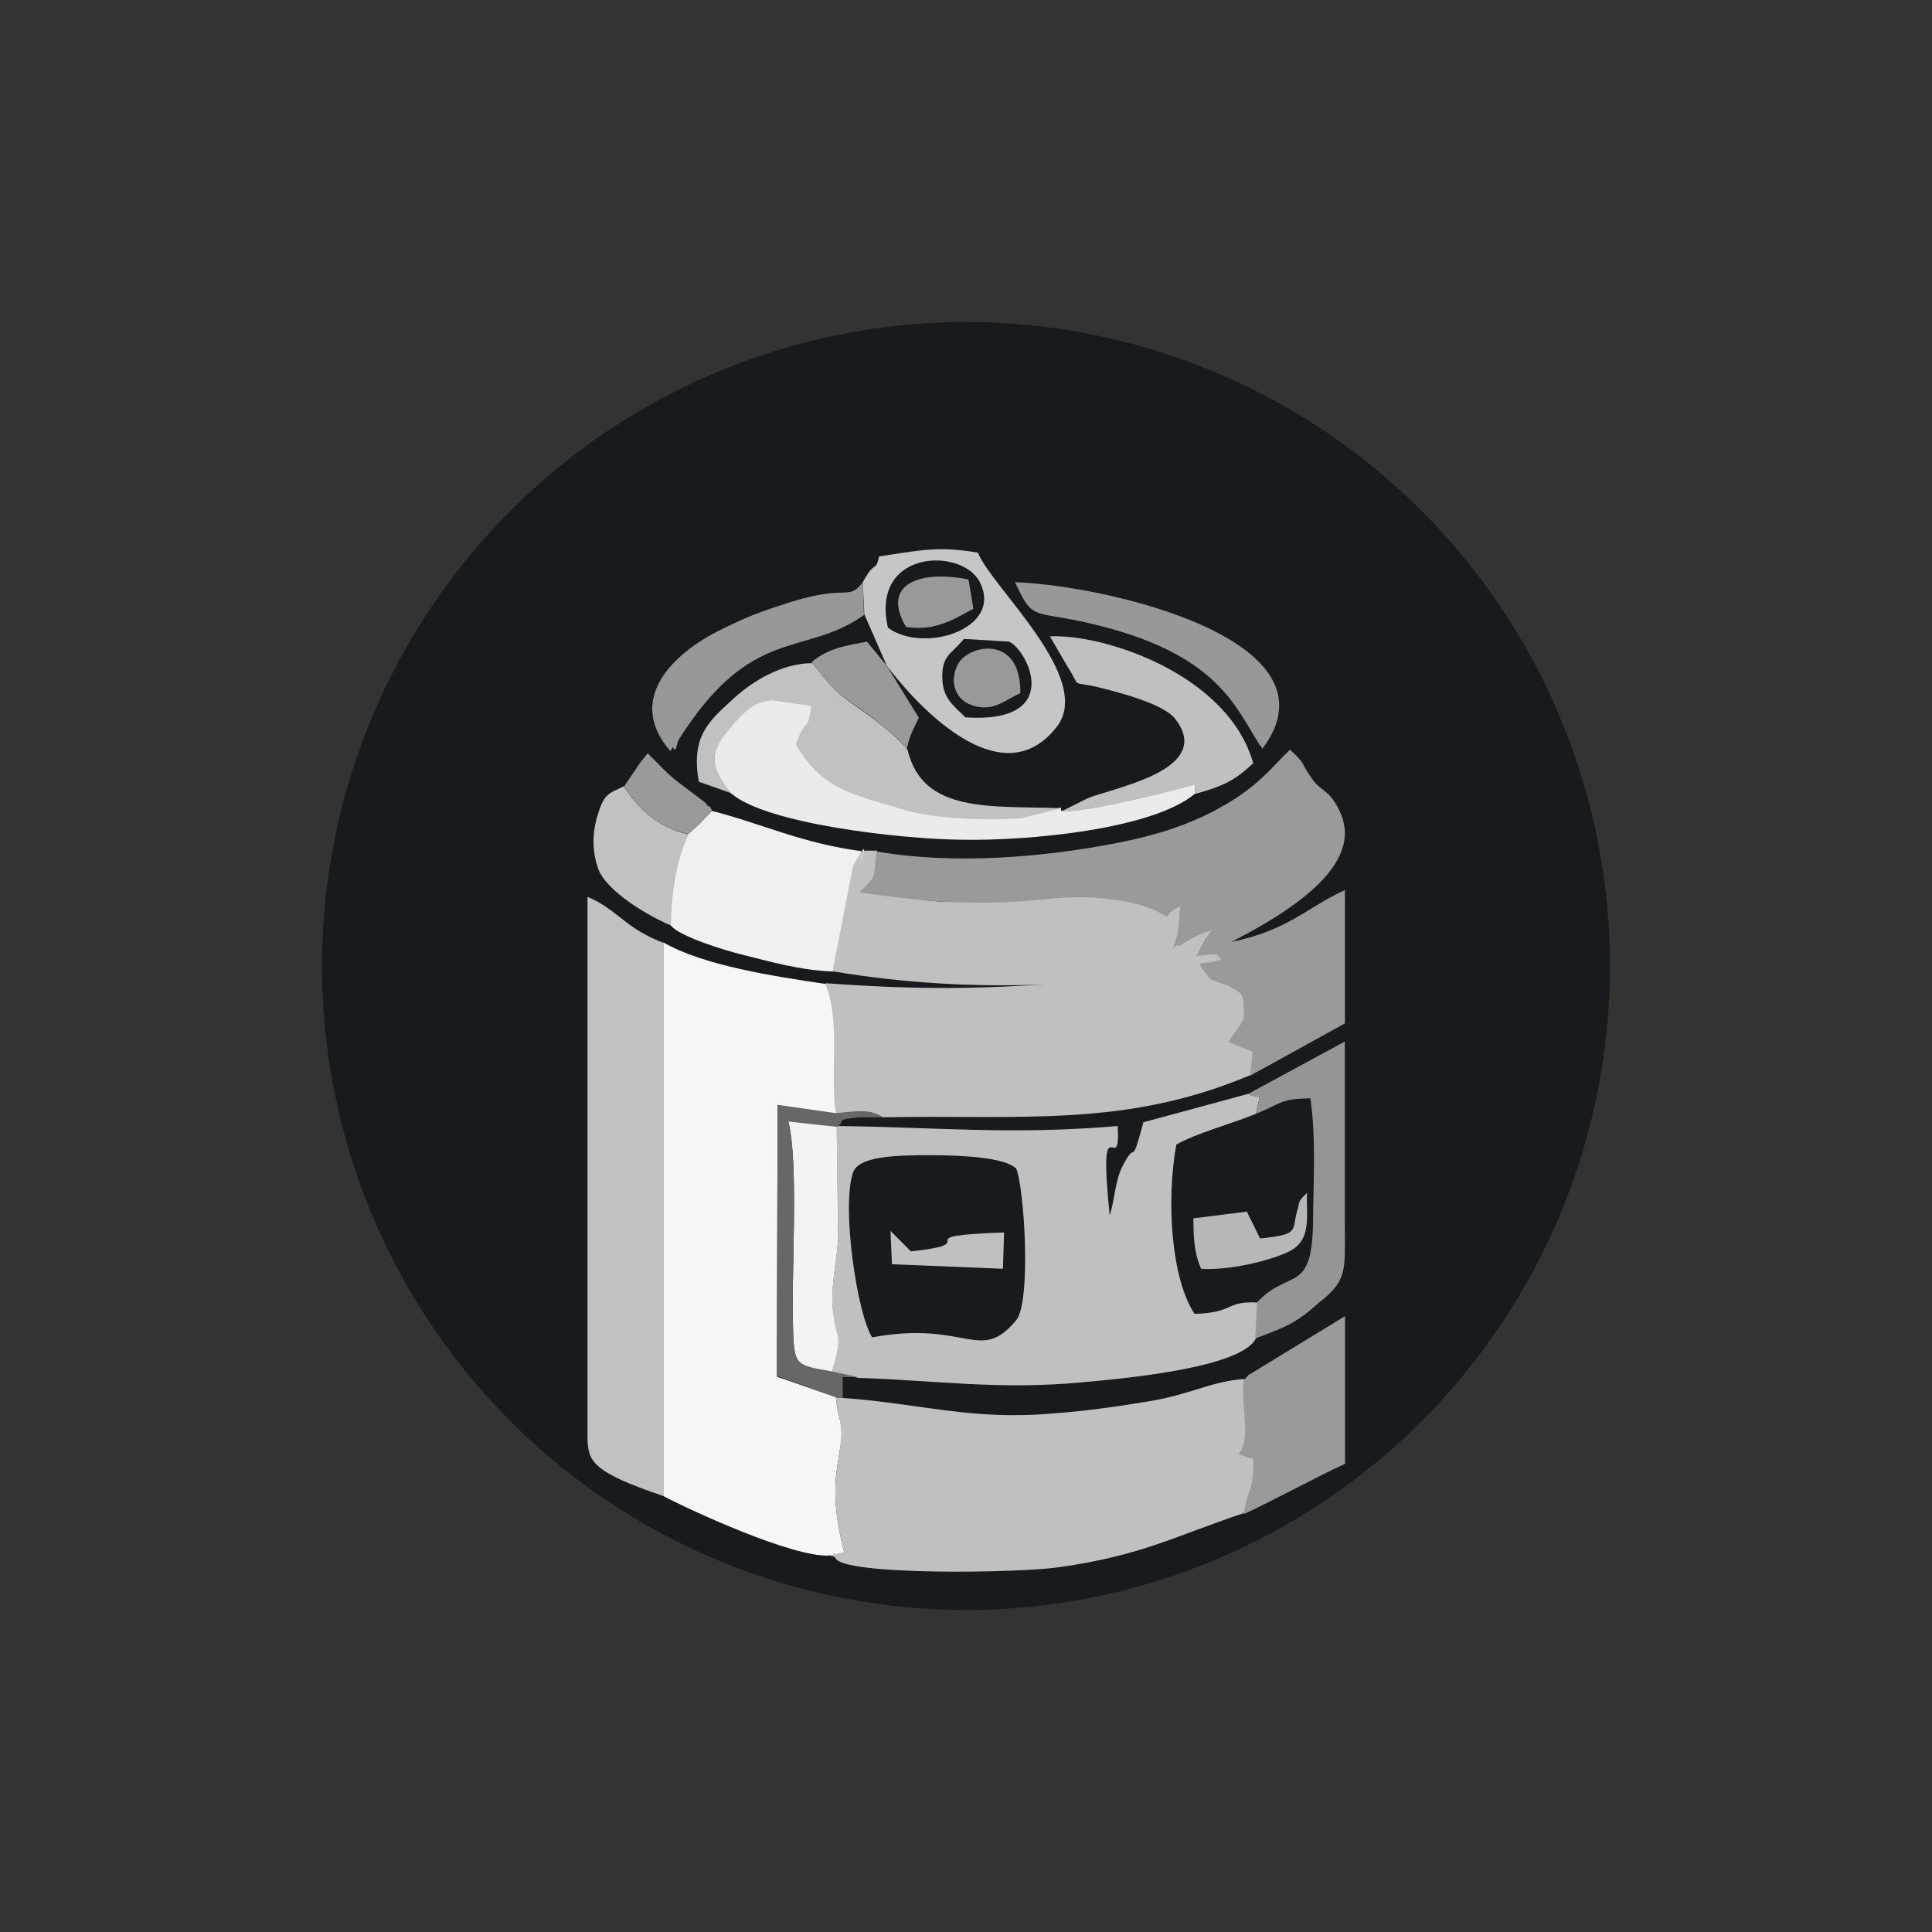 <svg width="24" height="24" viewBox="0 0 24 24" fill="none" xmlns="http://www.w3.org/2000/svg">
<rect x="0" y="0" width="24" height="24" fill="#333333" stroke="none"/>
<path d="M12.002 4C13.053 4 14.093 4.208 15.064 4.61C16.034 5.012 16.916 5.602 17.659 6.345C18.401 7.088 18.99 7.97 19.392 8.941C19.794 9.911 20 10.952 20 12.002C20 13.053 19.792 14.093 19.39 15.064C18.988 16.034 18.398 16.916 17.655 17.659C16.912 18.401 16.03 18.99 15.059 19.392C14.089 19.794 13.048 20 11.998 20C9.876 19.999 7.841 19.156 6.341 17.655C4.842 16.154 3.999 14.119 4 11.998C4.001 9.876 4.844 7.841 6.345 6.341C7.846 4.842 9.881 3.999 12.002 4Z" fill="#181B1E"/>
<path d="M10.356 12.068C11.225 12.212 12.106 12.266 12.986 12.228C11.974 12.294 11.231 12.285 10.257 12.214C9.646 12.84 10.281 13.324 10.365 13.847C10.624 13.823 10.779 13.766 10.963 13.879C12.689 13.847 13.988 14.011 15.54 13.352L15.569 13.056L15.267 12.938C15.484 12.633 15.441 12.976 15.456 12.562C15.465 12.398 15.474 12.336 15.281 12.247C15.131 10.835 14.12 10.982 13.042 11.085C12.36 11.155 10.775 11.489 10.897 10.567H10.746C10.746 10.567 9.128 11.085 10.351 12.073L10.356 12.068Z" fill="#C0C0C0"/>
<path d="M8.239 18.584C8.569 18.758 9.858 19.355 10.309 19.323L10.488 19.285C10.267 18.448 10.441 18.156 10.455 17.826C10.455 17.629 10.408 17.619 10.384 17.356L9.651 17.102L9.66 13.729L10.384 13.837C10.305 13.315 10.446 12.694 10.253 12.223C9.627 12.129 8.743 11.998 8.239 11.706V18.584Z" fill="#F6F6F6"/>
<path d="M10.469 17.361H10.384C10.412 17.615 10.45 17.629 10.45 17.822C10.445 18.161 10.266 18.448 10.487 19.28L10.309 19.323C10.327 19.337 10.36 19.323 10.379 19.356C10.473 19.572 12.637 19.544 13.159 19.468C14.185 19.323 14.594 19.083 15.441 18.8C15.912 18.358 15.639 18.085 16.175 17.855C16.208 17.827 15.479 17.135 15.451 17.131C15.055 17.159 14.82 17.309 14.322 17.399C13.903 17.469 13.522 17.526 13.084 17.558C12.059 17.648 11.447 17.436 10.469 17.366V17.361ZM12.623 14.515C12.727 14.759 12.811 16.18 12.623 16.401C12.167 16.947 12.012 16.396 10.835 16.613C10.652 16.345 10.445 14.976 10.6 14.557C10.676 14.369 11.099 14.35 11.541 14.35C11.998 14.35 12.482 14.383 12.623 14.515ZM10.393 13.988L10.412 15.399C10.393 15.649 10.327 15.935 10.341 16.218C10.379 16.735 10.483 16.477 10.337 17.046L10.661 17.116C11.64 17.149 12.407 17.267 13.428 17.173C13.954 17.126 15.418 16.994 15.601 16.627L15.625 16.18C15.206 16.161 15.347 16.307 14.839 16.321C14.547 15.879 14.486 14.91 14.613 14.218C14.863 14.077 15.258 13.974 15.601 13.837C15.667 13.513 15.676 13.682 15.507 13.588L14.204 13.941C14.039 14.552 14.129 14.124 13.945 14.486C13.851 14.661 13.846 14.919 13.785 15.098C13.635 13.626 13.926 14.684 13.884 13.988C12.548 14.101 11.664 14.002 10.393 13.988Z" fill="#C0C0C0"/>
<path d="M10.887 10.577C10.845 10.953 10.897 10.859 10.676 11.085C11.617 11.226 12.228 11.25 13.052 11.165C13.461 11.118 14.044 11.156 14.378 11.325C14.604 11.438 14.397 11.381 14.661 11.259C14.637 11.551 14.646 11.575 14.571 11.781C14.595 11.772 14.618 11.725 14.637 11.748C14.656 11.767 14.787 11.631 15.065 11.551C15.046 11.575 15.023 11.575 15.018 11.603C15.009 11.636 14.98 11.645 14.971 11.659L14.863 11.875C15.192 11.847 15.074 11.838 15.173 11.918C14.938 12.012 14.787 11.875 15.041 12.167L15.206 12.228L15.239 12.238C15.248 12.238 15.267 12.247 15.272 12.257C15.46 12.341 15.451 12.398 15.451 12.567C15.451 12.703 15.465 12.638 15.258 12.943L15.559 13.066L15.531 13.362L16.707 12.713V11.057C16.232 11.273 16.006 11.556 15.296 11.701C15.832 11.424 16.698 10.934 16.707 10.356C16.707 10.234 16.669 10.102 16.584 9.97C16.467 9.791 16.396 9.824 16.279 9.646C16.138 9.439 16.232 9.509 16.025 9.312L15.94 9.396C15.658 9.697 15.493 9.848 15.117 10.055C14.74 10.257 14.345 10.38 13.87 10.473C12.967 10.648 11.857 10.746 10.887 10.577Z" fill="#9A9A9A"/>
<path d="M8.239 18.584V11.711C8.077 11.651 7.924 11.567 7.787 11.461C7.627 11.339 7.481 11.212 7.298 11.142V17.869C7.307 18.151 7.35 18.283 8.239 18.584Z" fill="#C1C1C1"/>
<path d="M8.549 10.36C8.399 10.713 8.248 11.141 8.328 11.489C8.422 11.63 9.006 11.805 9.189 11.851C9.566 11.946 9.942 12.054 10.342 12.068L10.596 10.76C10.921 10.167 10.549 11.066 10.728 10.577C9.975 10.483 9.443 10.224 8.841 10.073C8.714 10.21 8.681 10.247 8.549 10.36Z" fill="#F0F0F0"/>
<path d="M9.085 9.857C9.518 10.233 11.169 10.421 11.922 10.431C12.76 10.45 14.322 10.304 14.848 9.857V9.734C14.707 9.791 13.428 10.111 13.183 10.073L13.178 10.031L12.665 10.158C12.247 10.177 11.621 10.167 11.236 10.054C10.544 9.847 10.765 9.64 10.436 9.081C10.563 8.718 10.13 8.921 10.172 8.577L9.575 8.69C9.358 8.714 9.245 8.822 9.123 8.963C8.831 9.316 8.766 9.471 9.081 9.857H9.085Z" fill="#EBEBEB"/>
<path d="M11.988 8.906C11.833 8.756 11.716 8.671 11.706 8.436C11.697 8.14 11.805 8.14 11.974 7.937L12.534 7.97C12.769 8.074 13.226 8.996 11.988 8.911V8.906ZM11.029 7.791C10.812 6.822 11.956 6.799 12.172 7.232C12.468 7.815 11.466 8.125 11.029 7.796V7.791ZM10.921 6.912C10.873 7.119 10.873 6.945 10.718 7.232L10.737 7.631L11.015 8.267C11.015 8.267 12.318 10.073 13.127 9.029C13.597 8.427 12.318 7.297 12.148 6.865C12.013 6.841 11.876 6.827 11.739 6.822C11.476 6.822 11.358 6.846 10.921 6.912Z" fill="#C6C6C6"/>
<path d="M9.086 9.857C8.766 9.471 8.831 9.316 9.133 8.972C9.26 8.831 9.368 8.723 9.584 8.699L10.078 8.77C10.031 9.118 10.017 8.883 9.885 9.245C10.21 9.8 10.544 9.857 11.249 10.064C11.626 10.177 12.247 10.191 12.675 10.167L13.183 10.04C12.308 10.007 11.461 10.111 11.273 9.311L11.16 9.189C11.105 9.135 11.047 9.085 10.986 9.038C10.619 8.732 10.454 8.709 10.168 8.332L10.092 8.238C9.702 8.238 9.33 8.474 9.1 8.69C8.799 8.963 8.582 9.151 8.681 9.711L9.081 9.852L9.086 9.857Z" fill="#C1C1C1"/>
<path d="M15.456 17.14C15.395 17.352 15.56 17.907 15.381 18.062L15.569 18.128C15.583 18.518 15.484 18.518 15.451 18.81C15.908 18.593 16.331 18.358 16.708 18.184V16.35L15.607 17.022C15.466 17.116 15.56 17.027 15.456 17.14Z" fill="#9A9A9A"/>
<path d="M13.183 10.078C13.437 10.111 14.707 9.796 14.849 9.744V9.862C15.225 9.758 15.357 9.678 15.568 9.481C15.258 8.38 13.719 7.872 13.042 7.905L13.258 8.276C13.451 8.573 13.268 8.446 13.654 8.54C13.936 8.61 14.453 8.747 14.595 8.926C15.041 9.49 14.096 9.725 13.719 9.848C13.611 9.881 13.55 9.895 13.47 9.937L13.188 10.078H13.183Z" fill="#C0C0C0"/>
<path d="M15.507 13.588C15.676 13.691 15.667 13.522 15.601 13.837C15.925 13.705 15.902 13.649 16.278 13.644C16.349 14.138 16.316 14.646 16.311 15.173C16.302 16.09 16.01 15.752 15.615 16.18L15.592 16.627C15.968 16.486 16.1 16.439 16.387 16.18C16.739 15.907 16.706 15.775 16.706 15.263V12.938L15.507 13.588Z" fill="#959595"/>
<path d="M15.681 9.302C16.693 7.962 13.776 7.275 12.609 7.232C12.816 7.675 12.816 7.599 13.353 7.703C15.107 8.06 15.329 8.757 15.649 9.255C15.658 9.26 15.677 9.288 15.681 9.302Z" fill="#989898"/>
<path d="M10.337 17.046C10.488 16.476 10.384 16.74 10.342 16.218C10.328 15.935 10.394 15.648 10.412 15.399L10.394 13.988L9.791 13.922C9.928 14.454 9.824 15.832 9.853 16.547C9.867 16.98 9.9 16.966 10.337 17.046Z" fill="#F3F3F3"/>
<path d="M10.732 7.632L10.718 7.232C10.53 7.472 10.553 7.256 9.843 7.472C9.401 7.613 9.278 7.661 8.902 7.849C8.398 8.107 7.754 8.672 8.328 9.331C8.337 9.317 8.356 9.274 8.361 9.284C8.398 9.378 8.413 9.204 8.431 9.189C9.339 7.75 9.984 8.173 10.737 7.637L10.732 7.632Z" fill="#989898"/>
<path d="M8.333 11.494C8.343 11.085 8.399 10.713 8.55 10.365C8.141 10.266 7.929 10.036 7.75 9.768C7.553 9.862 7.505 9.857 7.421 10.134C7.355 10.36 7.355 10.586 7.435 10.803C7.553 11.089 8.07 11.386 8.329 11.494H8.333Z" fill="#C1C1C1"/>
<path d="M14.919 15.761C15.258 15.785 15.757 15.667 15.997 15.554C16.307 15.413 16.222 15.107 16.237 14.82C16.11 14.928 16.147 14.947 16.114 15.041C16.044 15.296 16.147 15.333 15.653 15.385L15.489 15.051L14.825 15.135C14.825 15.371 14.835 15.568 14.919 15.757V15.761Z" fill="#B7B7B7"/>
<path d="M10.384 17.361H10.469V17.107H10.657L10.337 17.037C9.9 16.957 9.867 16.971 9.853 16.538C9.824 15.823 9.928 14.463 9.792 13.932L10.394 13.998C10.53 13.918 10.337 13.913 10.671 13.88H10.972C10.784 13.767 10.643 13.805 10.384 13.828L9.66 13.725L9.65 17.093L10.384 17.357V17.361Z" fill="#676767"/>
<path d="M10.083 8.225L10.158 8.319C10.441 8.7 10.619 8.723 10.977 9.029C11.039 9.076 11.099 9.126 11.156 9.18L11.264 9.302C11.306 9.114 11.358 9.039 11.414 8.916L11.014 8.267L10.77 7.971C10.521 8.018 10.285 8.051 10.083 8.225Z" fill="#9A9A9A"/>
<path d="M11.08 15.705L12.459 15.761L12.473 15.31C11.175 15.357 12.285 15.441 11.316 15.545L11.062 15.291L11.08 15.705Z" fill="#C0C0C0"/>
<path d="M7.754 9.768C7.928 10.031 8.135 10.266 8.549 10.36C8.681 10.248 8.714 10.21 8.845 10.064C8.831 10.05 8.812 9.998 8.808 10.017C8.798 10.031 8.77 9.975 8.761 9.97L8.431 9.721C8.271 9.598 8.21 9.518 8.046 9.358C7.961 9.462 7.97 9.448 7.904 9.547L7.754 9.768Z" fill="#9A9A9A"/>
<path d="M11.255 7.788C11.621 7.844 11.847 7.693 12.092 7.562L12.031 7.199C11.466 7.082 10.93 7.232 11.255 7.788ZM12.675 8.611C12.685 7.868 12.021 8.009 11.899 8.253C11.791 8.46 11.866 8.667 12.031 8.743C12.313 8.87 12.473 8.7 12.675 8.611Z" fill="#999999"/>
</svg>
